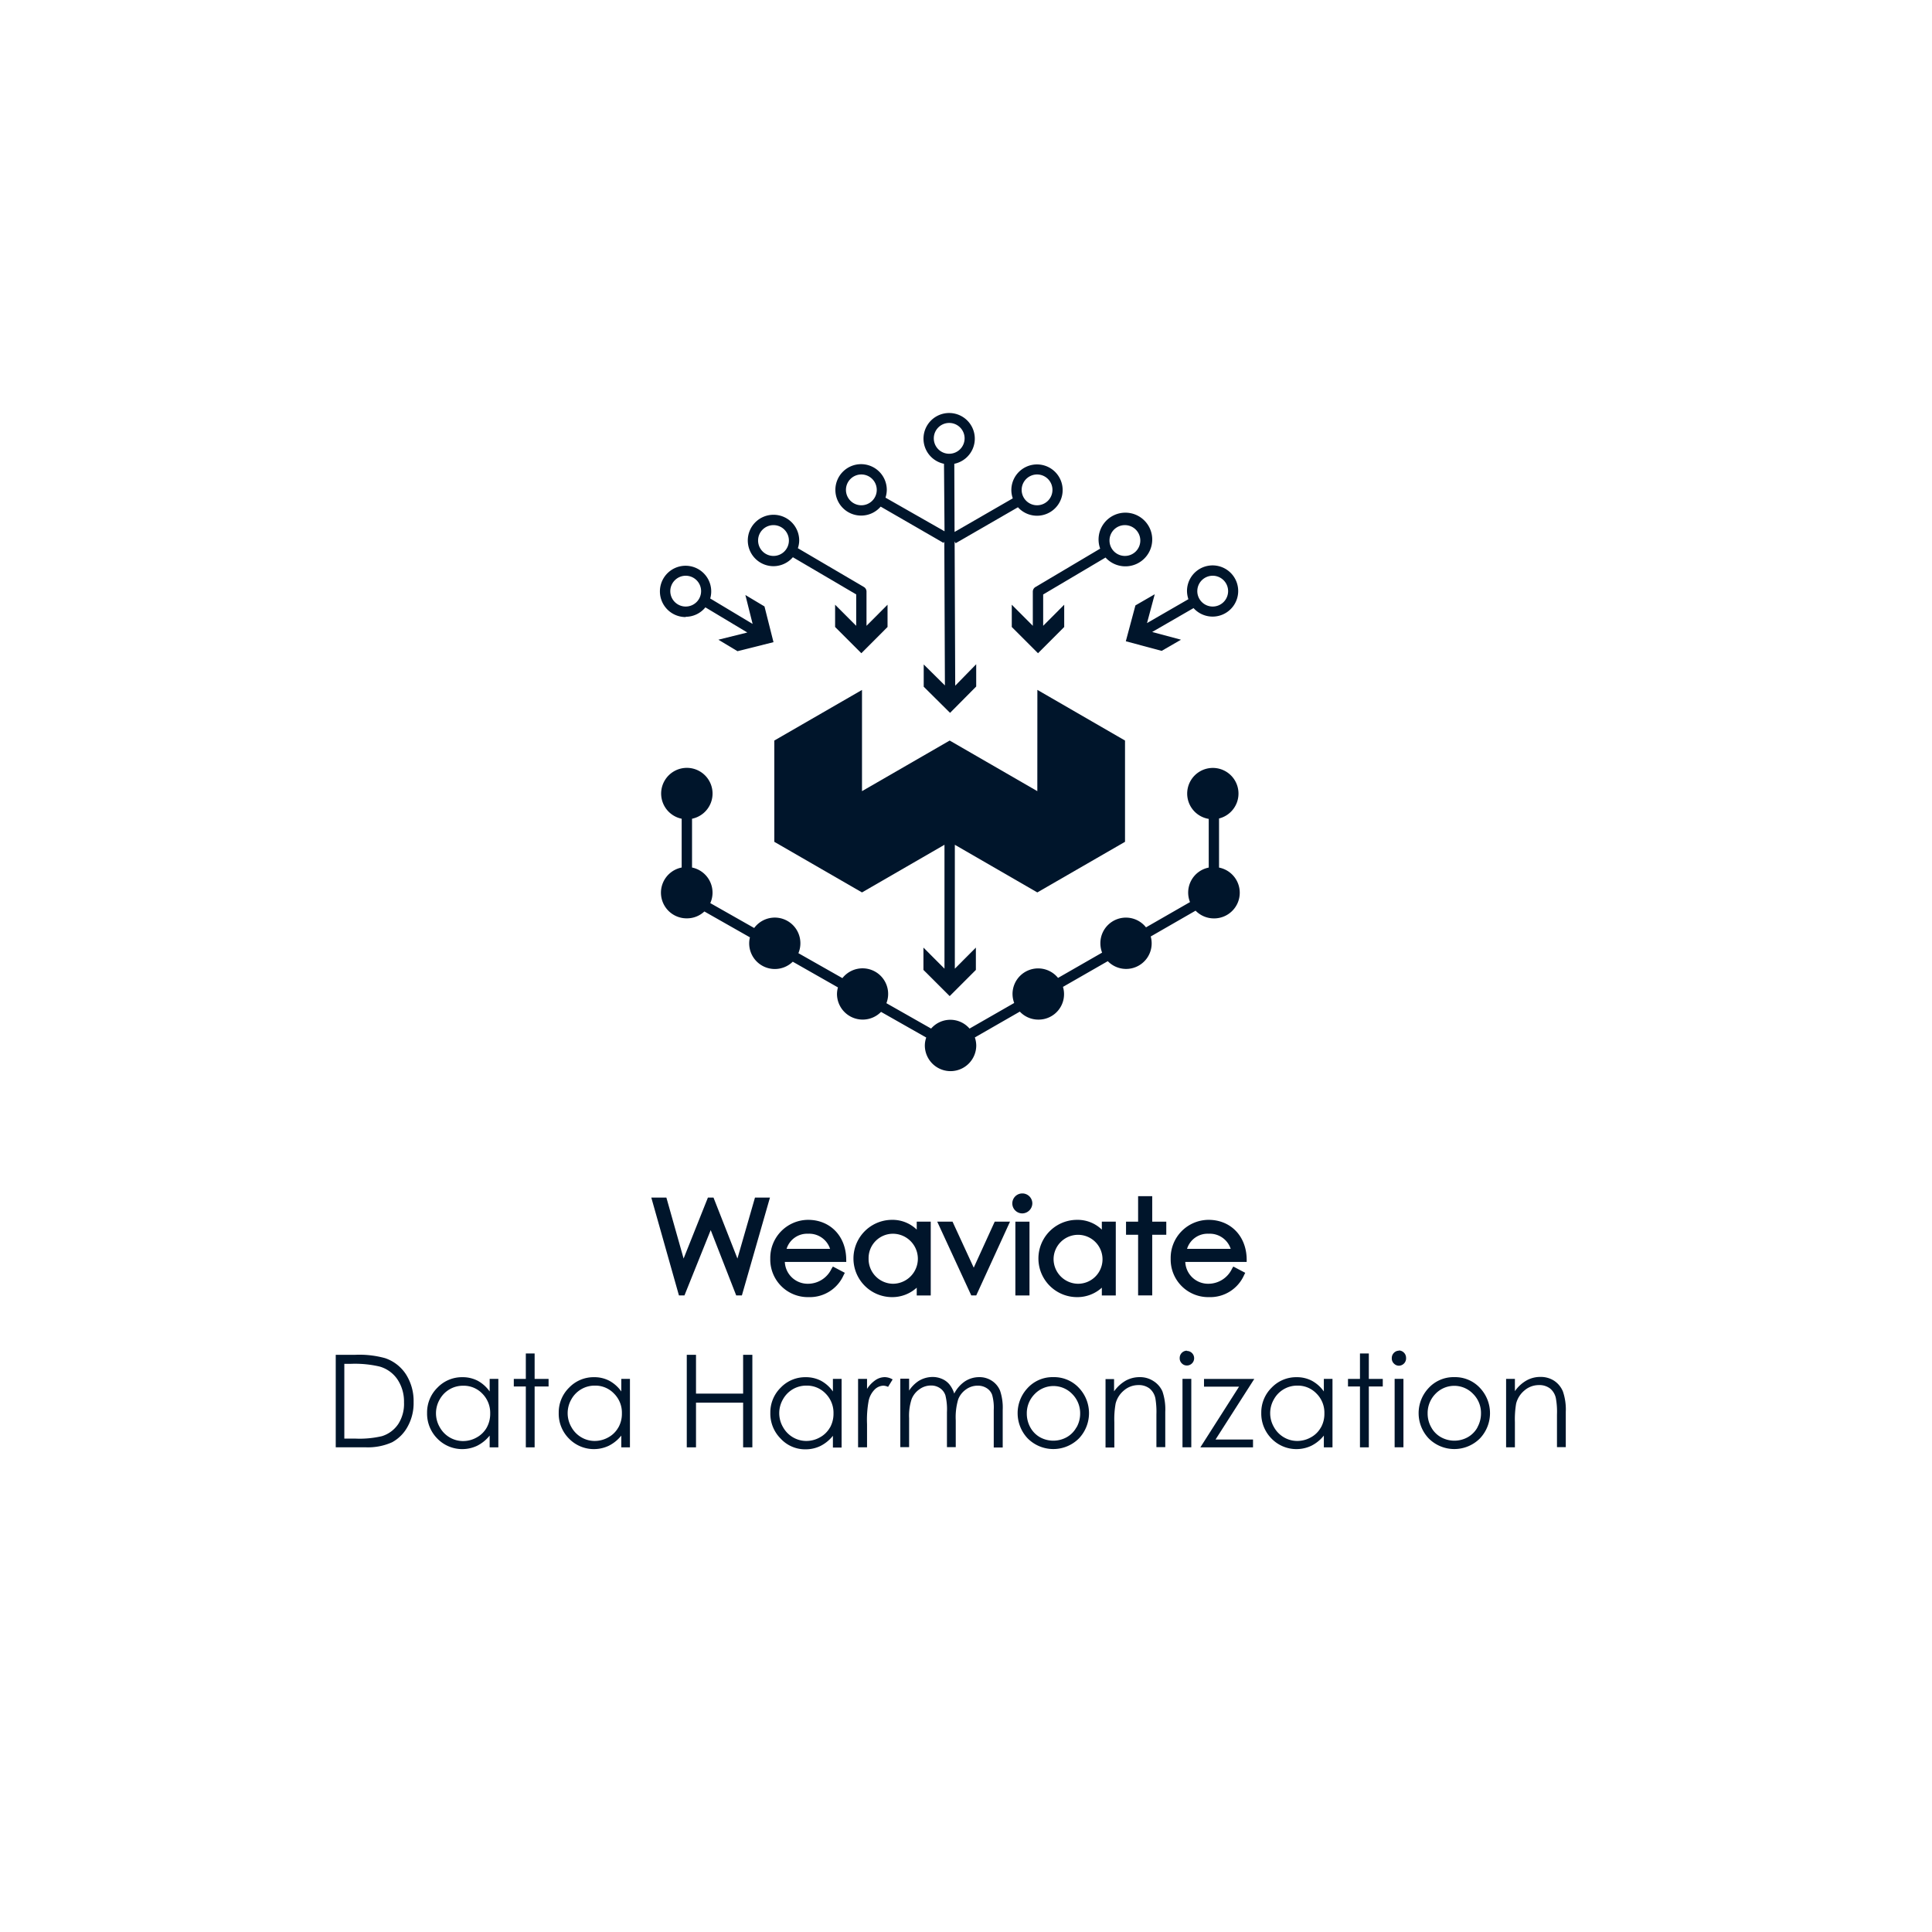 <svg xmlns="http://www.w3.org/2000/svg" viewBox="0 0 360 360"><defs><style>.cls-1{fill:#00152b;}</style></defs><g id="Layer_2" data-name="Layer 2"><polygon class="cls-1" points="137.41 234.51 132.95 223.15 131.91 223.15 127.38 234.51 124.17 223.15 121.36 223.15 126.51 241.38 127.54 241.38 132.43 229.21 137.18 241.38 138.24 241.38 143.47 223.15 140.68 223.15 137.41 234.51"/><path class="cls-1" d="M157.68,234.64c-.05-4.32-3-7.34-7.1-7.34a7.09,7.09,0,0,0-7.05,7.25,7,7,0,0,0,7.15,7.15,6.89,6.89,0,0,0,6.51-4.09l.23-.44L155.2,236l-.25.4a4.86,4.86,0,0,1-4.44,2.81,4.26,4.26,0,0,1-4.27-4.07h11.45Zm-11.11-1.94a4,4,0,0,1,4-2.81,4.09,4.09,0,0,1,4.1,2.81Z"/><path class="cls-1" d="M166.18,241.7a6.77,6.77,0,0,0,4.64-1.76v1.45h2.61V227.64h-2.61v1.48a6.47,6.47,0,0,0-4.59-1.82,7.2,7.2,0,0,0,0,14.4Zm.19-11.81a4.66,4.66,0,0,1,0,9.32,4.61,4.61,0,0,1-4.52-4.69A4.54,4.54,0,0,1,166.37,229.89Z"/><polygon class="cls-1" points="181.44 236.21 177.49 227.64 174.64 227.64 180.98 241.38 181.91 241.38 188.2 227.64 185.35 227.64 181.44 236.21"/><path class="cls-1" d="M192.36,224.23a1.86,1.86,0,0,0-1.87-1.85,1.86,1.86,0,0,0,0,3.72A1.9,1.9,0,0,0,192.36,224.23Z"/><rect class="cls-1" x="189.2" y="227.64" width="2.63" height="13.75"/><path class="cls-1" d="M207.91,241.39V227.64h-2.6v1.48a6.49,6.49,0,0,0-4.59-1.82,7.2,7.2,0,0,0-.05,14.4,6.77,6.77,0,0,0,4.64-1.76v1.45Zm-7.07-2.18a4.61,4.61,0,0,1-4.52-4.69,4.56,4.56,0,1,1,4.52,4.69Z"/><polygon class="cls-1" points="214.7 222.89 212.07 222.89 212.07 227.64 209.82 227.64 209.82 230.08 212.07 230.08 212.07 241.38 214.7 241.38 214.7 230.08 217.32 230.08 217.32 227.64 214.7 227.64 214.7 222.89"/><path class="cls-1" d="M225.29,241.7a6.9,6.9,0,0,0,6.52-4.09l.22-.44L229.81,236l-.24.4a4.88,4.88,0,0,1-4.45,2.81,4.25,4.25,0,0,1-4.26-4.07H232.3v-.5c-.05-4.32-3-7.34-7.1-7.34a7.09,7.09,0,0,0-7.06,7.25A7,7,0,0,0,225.29,241.7Zm-.07-11.81a4.09,4.09,0,0,1,4.1,2.81h-8.13A4,4,0,0,1,225.22,229.89Z"/><path class="cls-1" d="M71.75,253.07a18,18,0,0,0-5.61-.62H62.56v17.23h5.49a11,11,0,0,0,5-.93,7.19,7.19,0,0,0,2.9-2.91,9,9,0,0,0,1.12-4.56,9.29,9.29,0,0,0-1.41-5.17A7.49,7.49,0,0,0,71.75,253.07Zm2.47,12.26a5.68,5.68,0,0,1-3.06,2.28,18.31,18.31,0,0,1-5,.45h-2V254.13h1.21a20.22,20.22,0,0,1,5.34.5,6,6,0,0,1,3.36,2.42,7.42,7.42,0,0,1,1.21,4.26A6.92,6.92,0,0,1,74.22,265.33Z"/><path class="cls-1" d="M91.24,259.28a6.6,6.6,0,0,0-2.23-2,6.11,6.11,0,0,0-2.85-.66,6.32,6.32,0,0,0-4.65,1.95,6.47,6.47,0,0,0-1.93,4.71,6.61,6.61,0,0,0,1.91,4.78,6.48,6.48,0,0,0,7.43,1.33,7,7,0,0,0,2.32-1.89v2.19h1.62V256.93H91.24ZM90.7,266a4.77,4.77,0,0,1-1.86,1.84,5.13,5.13,0,0,1-2.55.68,4.92,4.92,0,0,1-2.5-.68,5,5,0,0,1-1.86-1.92,5.15,5.15,0,0,1,0-5.15,4.93,4.93,0,0,1,4.37-2.56,4.8,4.8,0,0,1,3.59,1.49,5.06,5.06,0,0,1,1.45,3.69A5.26,5.26,0,0,1,90.7,266Z"/><polygon class="cls-1" points="99.62 252.2 97.98 252.2 97.98 256.94 95.74 256.94 95.74 258.35 97.98 258.35 97.98 269.69 99.62 269.69 99.62 258.35 102.22 258.35 102.22 256.94 99.62 256.94 99.62 252.2"/><path class="cls-1" d="M115.77,259.28a6.54,6.54,0,0,0-2.24-2,6,6,0,0,0-2.84-.66,6.32,6.32,0,0,0-4.65,1.95,6.47,6.47,0,0,0-1.93,4.71,6.57,6.57,0,0,0,1.91,4.78,6.48,6.48,0,0,0,7.43,1.33,7,7,0,0,0,2.32-1.89v2.19h1.61V256.93h-1.61Zm-.55,6.7a4.68,4.68,0,0,1-1.85,1.84,5.18,5.18,0,0,1-2.55.68,4.89,4.89,0,0,1-2.5-.68,5,5,0,0,1-1.86-1.92,5.18,5.18,0,0,1,0-5.15,5,5,0,0,1,1.85-1.89,4.91,4.91,0,0,1,2.53-.67,4.78,4.78,0,0,1,3.58,1.49,5,5,0,0,1,1.46,3.69A5.16,5.16,0,0,1,115.22,266Z"/><polygon class="cls-1" points="138.47 259.68 129.69 259.68 129.69 252.45 127.97 252.45 127.97 269.69 129.69 269.69 129.69 261.36 138.47 261.36 138.47 269.69 140.19 269.69 140.19 252.45 138.47 252.45 138.47 259.68"/><path class="cls-1" d="M155.2,259.28a6.51,6.51,0,0,0-2.23-2,6.09,6.09,0,0,0-2.84-.66,6.32,6.32,0,0,0-4.66,1.95,6.47,6.47,0,0,0-1.93,4.71,6.58,6.58,0,0,0,1.92,4.78,6.19,6.19,0,0,0,4.62,2,6.33,6.33,0,0,0,2.81-.63,7,7,0,0,0,2.31-1.89v2.19h1.62V256.93H155.2Zm-.54,6.7a4.77,4.77,0,0,1-1.86,1.84,5.13,5.13,0,0,1-2.55.68,4.92,4.92,0,0,1-2.5-.68,5,5,0,0,1-1.86-1.92,5.15,5.15,0,0,1,0-5.15,5,5,0,0,1,1.84-1.89,4.94,4.94,0,0,1,2.53-.67,4.8,4.8,0,0,1,3.59,1.49,5.07,5.07,0,0,1,1.46,3.69A5.26,5.26,0,0,1,154.66,266Z"/><path class="cls-1" d="M163.15,257.15a5.73,5.73,0,0,0-1.59,1.65v-1.87h-1.67v12.75h1.67v-4.31a19.42,19.42,0,0,1,.31-4.4,4.21,4.21,0,0,1,1.16-2.1,2.4,2.4,0,0,1,1.58-.67,2.3,2.3,0,0,1,.87.22l.85-1.38a3,3,0,0,0-1.45-.43A3.12,3.12,0,0,0,163.15,257.15Z"/><path class="cls-1" d="M184.79,257.27a4.18,4.18,0,0,0-2.33-.66,4.85,4.85,0,0,0-2.65.78,6.07,6.07,0,0,0-2,2.28,5.24,5.24,0,0,0-.92-1.73,3.62,3.62,0,0,0-1.36-1,4.36,4.36,0,0,0-1.76-.36,5,5,0,0,0-2.61.75,6.2,6.2,0,0,0-1.76,1.78v-2.21h-1.64v12.75h1.64v-5.4a9.92,9.92,0,0,1,.47-3.55,4.06,4.06,0,0,1,1.47-1.84,3.62,3.62,0,0,1,2.12-.69,2.89,2.89,0,0,1,1.7.5,2.58,2.58,0,0,1,1,1.32,10.88,10.88,0,0,1,.29,3.14v6.52h1.64v-5a11.65,11.65,0,0,1,.46-3.91A4,4,0,0,1,180,258.9a3.66,3.66,0,0,1,2.18-.7,3,3,0,0,1,1.69.47,2.46,2.46,0,0,1,1,1.24,8.83,8.83,0,0,1,.3,2.81v7h1.67v-7a9.84,9.84,0,0,0-.49-3.58A4,4,0,0,0,184.79,257.27Z"/><path class="cls-1" d="M196.27,256.61a6.3,6.3,0,0,0-4.89,2.14,6.83,6.83,0,0,0,.1,9.26,6.74,6.74,0,0,0,9.58,0,6.84,6.84,0,0,0,.1-9.27A6.32,6.32,0,0,0,196.27,256.61Zm4.31,9.35a4.64,4.64,0,0,1-1.81,1.84,5.15,5.15,0,0,1-5,0A4.71,4.71,0,0,1,192,266a5.28,5.28,0,0,1-.67-2.58,5.06,5.06,0,0,1,1.47-3.66,4.85,4.85,0,0,1,7,0,5.06,5.06,0,0,1,1.47,3.66A5.17,5.17,0,0,1,200.58,266Z"/><path class="cls-1" d="M214.91,257.33a4.54,4.54,0,0,0-2.53-.72,5.32,5.32,0,0,0-2.61.65,6.86,6.86,0,0,0-2.18,2v-2.29H206v12.75h1.64V265a16.56,16.56,0,0,1,.24-3.47,4.65,4.65,0,0,1,1.55-2.44,4.1,4.1,0,0,1,2.67-1,3.28,3.28,0,0,1,2.11.64,3.2,3.2,0,0,1,1.09,1.9,15.15,15.15,0,0,1,.18,2.94v6.08h1.65v-6.56a10.37,10.37,0,0,0-.53-3.83A4.36,4.36,0,0,0,214.91,257.33Z"/><path class="cls-1" d="M221.16,251.68a1.35,1.35,0,0,0-1.34,1.36,1.3,1.3,0,0,0,.39,1,1.29,1.29,0,0,0,.95.4,1.35,1.35,0,0,0,1.35-1.35,1.35,1.35,0,0,0-1.35-1.36Z"/><rect class="cls-1" x="220.34" y="256.93" width="1.64" height="12.75"/><polygon class="cls-1" points="224.35 256.94 224.35 258.38 230.88 258.38 223.67 269.69 233.48 269.69 233.48 268.23 226.5 268.23 233.72 256.94 224.35 256.94"/><path class="cls-1" d="M246.68,259.28a6.54,6.54,0,0,0-2.24-2,6,6,0,0,0-2.84-.66,6.32,6.32,0,0,0-4.65,1.95,6.47,6.47,0,0,0-1.93,4.71,6.61,6.61,0,0,0,1.91,4.78,6.48,6.48,0,0,0,7.43,1.33,7,7,0,0,0,2.32-1.89v2.19h1.61V256.93h-1.61Zm-.55,6.7a4.68,4.68,0,0,1-1.85,1.84,5.18,5.18,0,0,1-2.55.68,4.89,4.89,0,0,1-2.5-.68,5,5,0,0,1-1.86-1.92,5.15,5.15,0,0,1,0-5.15,4.93,4.93,0,0,1,4.37-2.56,4.78,4.78,0,0,1,3.58,1.49,5,5,0,0,1,1.46,3.69A5.16,5.16,0,0,1,246.13,266Z"/><polygon class="cls-1" points="255.06 252.2 253.41 252.2 253.41 256.94 251.18 256.94 251.18 258.35 253.41 258.35 253.41 269.69 255.06 269.69 255.06 258.35 257.66 258.35 257.66 256.94 255.06 256.94 255.06 252.2"/><rect class="cls-1" x="259.87" y="256.93" width="1.64" height="12.75"/><path class="cls-1" d="M260.69,251.68a1.32,1.32,0,0,0-.95.4,1.35,1.35,0,0,0-.4,1,1.31,1.31,0,0,0,.4,1,1.29,1.29,0,0,0,.95.4A1.37,1.37,0,0,0,262,253a1.37,1.37,0,0,0-1.35-1.36Z"/><path class="cls-1" d="M271,256.61a6.32,6.32,0,0,0-4.9,2.14,6.83,6.83,0,0,0,.1,9.26,6.74,6.74,0,0,0,9.58,0,6.84,6.84,0,0,0,.1-9.27A6.32,6.32,0,0,0,271,256.61Zm4.31,9.35a4.71,4.71,0,0,1-1.81,1.84,5.15,5.15,0,0,1-5,0,4.64,4.64,0,0,1-1.81-1.84,5.17,5.17,0,0,1-.67-2.58,5.1,5.1,0,0,1,1.46-3.66,4.85,4.85,0,0,1,7,0,5,5,0,0,1,1.48,3.66A5.28,5.28,0,0,1,275.27,266Z"/><path class="cls-1" d="M291.23,259.29a4.4,4.4,0,0,0-1.63-2,4.57,4.57,0,0,0-2.54-.72,5.25,5.25,0,0,0-2.6.65,6.65,6.65,0,0,0-2.18,2v-2.29h-1.64v12.75h1.64V265a17.52,17.52,0,0,1,.23-3.47,4.65,4.65,0,0,1,1.55-2.44,4.1,4.1,0,0,1,2.67-1,3.28,3.28,0,0,1,2.11.64,3.15,3.15,0,0,1,1.09,1.9,14.12,14.12,0,0,1,.19,2.94v6.08h1.64v-6.56A10.37,10.37,0,0,0,291.23,259.29Z"/><path class="cls-1" d="M160.5,96.07a4.77,4.77,0,0,0,3.6-1.67l11.72,6.77.14-.25.11,26.8-3.95-3.91,0,4.15,4.91,4.87,4.87-4.91,0-4.15-3.91,4-.11-26.88.19.33,11.61-6.7a4.78,4.78,0,1,0-1.23-3.19,4.6,4.6,0,0,0,.27,1.53l-10.85,6.26-.05-12.7a4.78,4.78,0,1,0-1.92,0L176,99,165,92.73a5,5,0,0,0,.24-1.45,4.79,4.79,0,1,0-4.78,4.79Zm32.73-7.66a2.87,2.87,0,1,1-2.86,2.87A2.88,2.88,0,0,1,193.23,88.41ZM174,81.68a2.87,2.87,0,1,1,2.86,2.87A2.86,2.86,0,0,1,174,81.68Zm-13.5,6.73a2.87,2.87,0,1,1-2.87,2.87A2.87,2.87,0,0,1,160.5,88.41Z"/><path class="cls-1" d="M144.13,105.5a4.78,4.78,0,0,0,3.61-1.67l11.8,6.93v5.85l-3.93-3.93v4.15l4.89,4.89,4.88-4.89v-4.15l-3.92,3.93v-6.4a1,1,0,0,0-.48-.83l-12.31-7.23a4.58,4.58,0,0,0,.25-1.44,4.79,4.79,0,1,0-4.79,4.79Zm0-7.65a2.87,2.87,0,1,1-2.87,2.86A2.86,2.86,0,0,1,144.13,97.85Z"/><path class="cls-1" d="M127.76,114.93a4.74,4.74,0,0,0,3.68-1.76l7.81,4.69-5.39,1.34,3.56,2.14,6.71-1.68L142.45,113l-3.56-2.13,1.35,5.39-7.9-4.74a4.78,4.78,0,1,0-4.58,3.46Zm0-7.65a2.87,2.87,0,1,1-2.86,2.87A2.88,2.88,0,0,1,127.76,107.28Z"/><path class="cls-1" d="M226.15,171.13a4.78,4.78,0,0,0,1-9.47v-9.15a4.78,4.78,0,1,0-1.92.08v9.07a4.75,4.75,0,0,0-3.49,6.43l-8.2,4.71a4.76,4.76,0,0,0-8.5,3,4.9,4.9,0,0,0,.32,1.71l-8.21,4.71a4.77,4.77,0,0,0-8.48,3,4.85,4.85,0,0,0,.31,1.67l-8.32,4.77a4.73,4.73,0,0,0-7.16,0l-8.33-4.73a4.77,4.77,0,0,0-8.2-4.67l-8.2-4.65a4.72,4.72,0,0,0,.37-1.84,4.77,4.77,0,0,0-8.61-2.85l-8.18-4.64a4.69,4.69,0,0,0,.42-1.94,4.78,4.78,0,0,0-3.82-4.69v-9.09a4.79,4.79,0,1,0-1.93,0v9.09a4.78,4.78,0,0,0,1,9.47,4.73,4.73,0,0,0,3.23-1.28l8.49,4.82a4.56,4.56,0,0,0-.14,1.11,4.78,4.78,0,0,0,8.12,3.43l8.42,4.79a4.85,4.85,0,0,0-.18,1.21,4.79,4.79,0,0,0,8.21,3.35l8.42,4.78a4.55,4.55,0,0,0-.26,1.47,4.79,4.79,0,1,0,9.58,0,4.91,4.91,0,0,0-.26-1.49l8.38-4.81a4.73,4.73,0,0,0,3.46,1.49,4.74,4.74,0,0,0,4.58-6.1l8.35-4.79a4.76,4.76,0,0,0,8-4.6l8.36-4.81A4.75,4.75,0,0,0,226.15,171.13Z"/><path class="cls-1" d="M192.93,109.39a1,1,0,0,0-.48.83v6.39l-3.92-3.93v4.15l4.89,4.89,4.88-4.89v-4.15l-3.92,3.93v-5.84L206,103.89a5,5,0,1,0-1-1.66ZM209.6,97.85a2.87,2.87,0,1,1-2.86,2.86A2.86,2.86,0,0,1,209.6,97.85Z"/><path class="cls-1" d="M211.57,112.81l-1.79,6.68,6.68,1.79,3.6-2.08-5.37-1.44,7.71-4.45a4.77,4.77,0,1,0-1.22-3.16,5,5,0,0,0,.26,1.5l-7.71,4.45,1.44-5.37Zm14.4-5.53a2.87,2.87,0,1,1-2.87,2.87A2.87,2.87,0,0,1,226,107.28Z"/><polygon class="cls-1" points="144.28 137.99 144.28 156.86 160.62 166.29 175.99 157.41 175.99 180.5 172.07 176.57 172.07 180.73 176.96 185.61 181.84 180.73 181.84 176.57 177.92 180.5 177.92 157.41 193.29 166.29 209.63 156.86 209.63 137.99 193.3 128.55 193.29 147.42 176.96 137.99 160.62 147.42 160.62 128.56 144.28 137.99"/></g></svg>